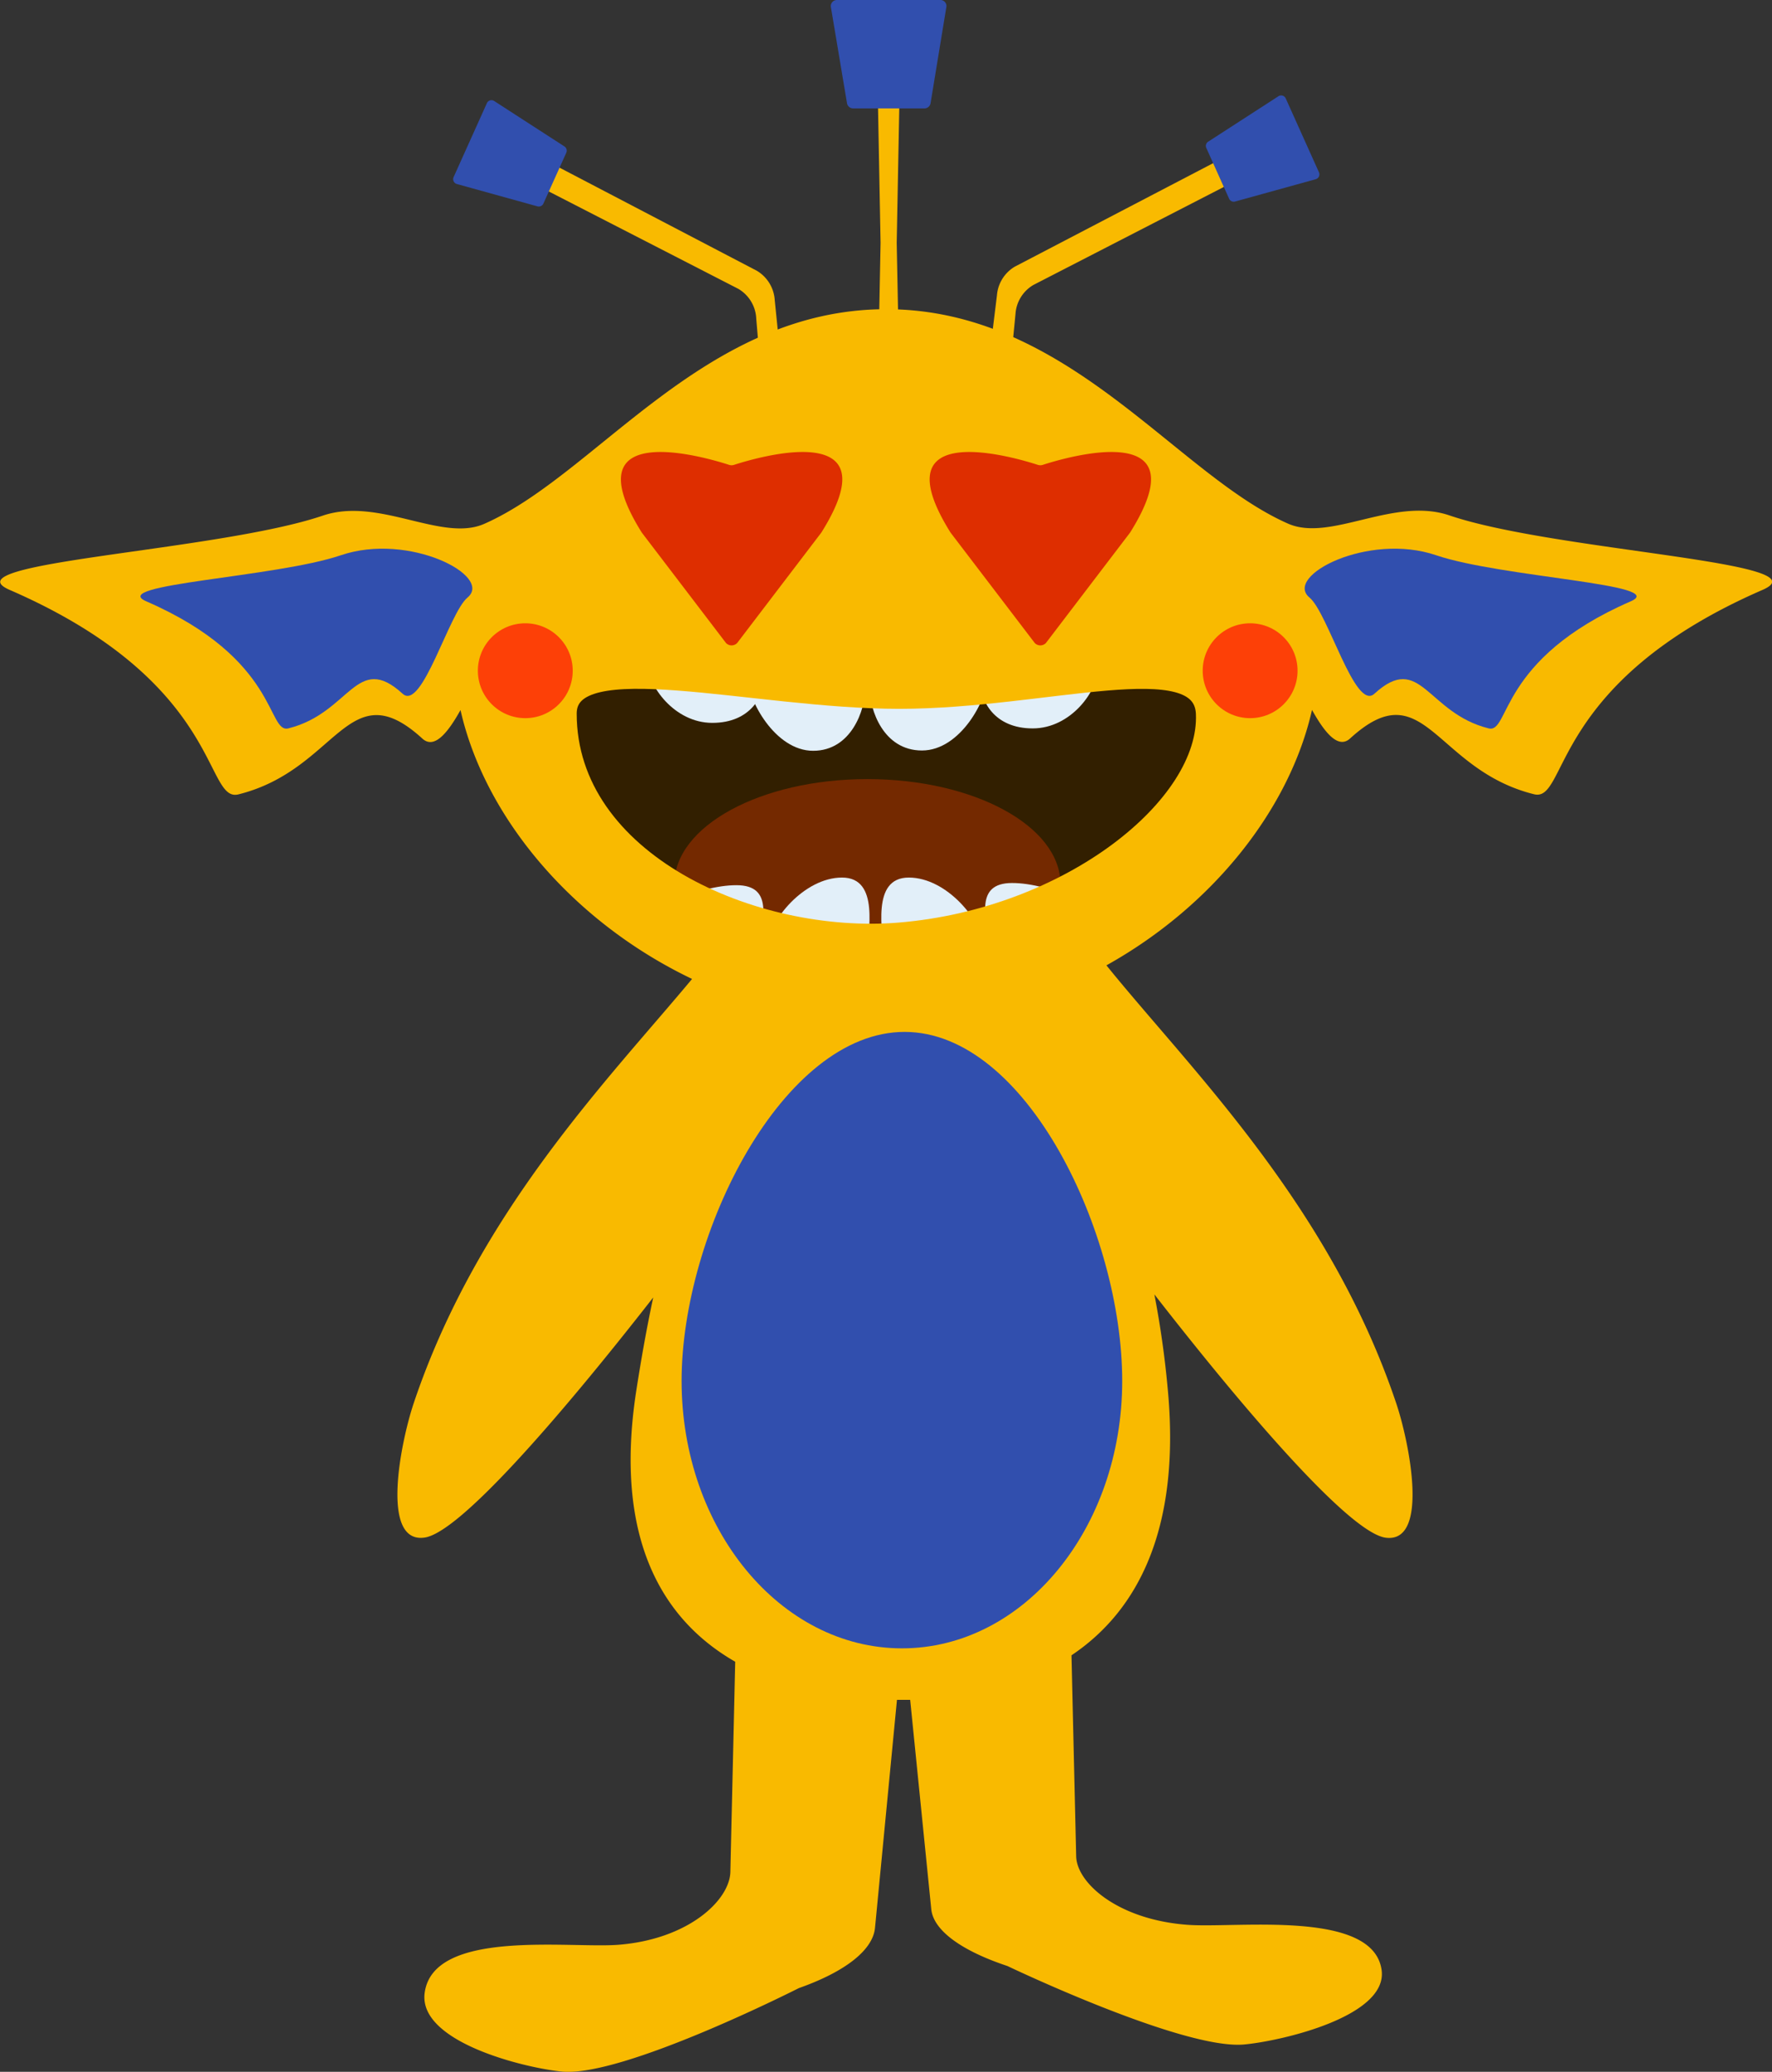 <svg xmlns="http://www.w3.org/2000/svg" xmlns:xlink="http://www.w3.org/1999/xlink" width="413.23" height="483.1" viewBox="0 0 413.23 483.1"><rect x="0" y="0" width="413.23" height="483.1" fill="#333333" stroke="none"/><defs><clipPath id="a"><path d="M281.21,166.39c.94,21.68-31.85,47.81-71.5,51.06-34.13,2.8-77.55-16.45-77.55-51.06,0-15.94,43.37-3.43,77.55-3.43S280.51,150.48,281.21,166.39Z" fill="#321f00" stroke="#f9ba00" stroke-miterlimit="10" stroke-width="4.65"/></clipPath></defs><title>movshoHearts</title><path d="M177.36,86.14l-1-11.78a8.48,8.48,0,0,0-4.17-7L127.81,44.56l2.41-5.6L176.5,63.14A8.59,8.59,0,0,1,180.67,70l1.53,15.15Z" fill="#f9ba00"/><polygon points="209.74 88.47 204.73 88.47 205.35 56.65 204.73 23.7 209.74 23.7 209.11 56.65 209.74 88.47" fill="#f9ba00"/><path d="M235.51,86.64l1.3-13.39A8.47,8.47,0,0,1,241,66.44l44.46-22.88L283,38,236.65,62.18a8.55,8.55,0,0,0-4.16,6.66l-2,16.3Z" fill="#f9ba00"/><path d="M215.48,25.28H199a1.46,1.46,0,0,1-1.47-1.16L193.75,1.57A1.42,1.42,0,0,1,195.23,0h24a1.41,1.41,0,0,1,1.47,1.58L217,24.12A1.46,1.46,0,0,1,215.48,25.28Z" fill="#314fae"/><path d="M286.64,46.36,281.31,34.5a1.16,1.16,0,0,1,.43-1.46l16.39-10.6a1.17,1.17,0,0,1,1.7.5l7.75,17.24a1.17,1.17,0,0,1-.75,1.61L288,47A1.18,1.18,0,0,1,286.64,46.36Z" fill="#314fae"/><path d="M126.72,47.47l5.34-11.86a1.18,1.18,0,0,0-.43-1.46l-16.39-10.6a1.16,1.16,0,0,0-1.7.51L105.78,41.3a1.18,1.18,0,0,0,.76,1.61l18.8,5.21A1.17,1.17,0,0,0,126.72,47.47Z" fill="#314fae"/><path d="M338,120.18c-13-4.43-27.74,6.29-37.63,1.92-26.23-11.54-51.2-50-93.72-50s-67.48,38.51-93.72,50.05c-9.9,4.37-24.59-6.35-37.64-1.92-24.55,8.34-87.91,10.87-73,17.34,49.84,21.66,45.29,49.66,53.32,47.66,23.18-5.77,25.5-28.89,42.89-13,2.68,2.44,5.74-1,8.89-6.66,5.64,25,26.12,49.37,54,62.7-19.67,23.61-50,54.46-64.94,99-3,9-7.8,32.63,2.49,31.27,8-1,30.83-27.1,53.39-56-1.52,7.1-2.83,14.49-4,22.06-5.16,34,6,53.07,23.12,62.88-.31,13.46-.89,38.67-1.13,49-.15,6.59-9.73,15.69-26.05,17-11.47.91-43.27-3.8-45.24,11.24-1.5,11.45,23.31,17.48,32,18.33,14.22,1.38,55.25-19.46,55.25-19.46,10.88-3.84,17.27-8.89,17.77-14.05l5.12-53.17,1.16,0,1.92,0,4.92,48.82c.49,4.87,6.88,9.63,17.75,13.24,0,0,41,19.62,55.22,18.3,8.72-.81,33.53-6.54,32.05-17.35-1.95-14.19-33.76-9.71-45.23-10.55-16.32-1.2-25.88-9.78-26-16-.23-9.93-.8-34.3-1.09-46.85,15.48-10.36,25.35-29.41,22.51-61.39a223.57,223.57,0,0,0-3.18-22.76c22.73,29.2,45.86,55.66,53.94,56.73,10.28,1.35,5.51-22.25,2.48-31.28-15.6-46.48-48.07-78-67.6-102.18,24.76-13.8,42.71-36.42,47.94-59.56,3.14,5.64,6.2,9.1,8.88,6.66,17.38-15.89,19.7,7.23,42.89,13,8,2,3.47-26,53.32-47.66C425.88,131.05,362.52,128.52,338,120.18Z" fill="#f9ba00"/><path d="M93.9,161.77c-10.8-9.87-12.24,4.48-26.64,8.07-5,1.25-2.16-16.15-33.12-29.61-9.25-4,30.11-5.58,45.36-10.76,15.84-5.39,35.59,4.83,29.52,9.87C104.7,142.92,98.42,165.9,93.9,161.77Z" fill="#314fae"/><path d="M320.5,161.77c10.8-9.87,12.24,4.48,26.64,8.07,5,1.25,2.16-16.15,33.12-29.61,9.24-4-30.11-5.58-45.36-10.76-15.84-5.39-35.59,4.83-29.52,9.87C309.7,142.92,316,165.9,320.5,161.77Z" fill="#314fae"/><path d="M281.21,166.39c.94,21.68-31.85,47.81-71.5,51.06-34.13,2.8-77.55-16.45-77.55-51.06,0-15.94,43.37-3.43,77.55-3.43S280.51,150.48,281.21,166.39Z" fill="#321f00"/><g clip-path="url(#a)"><ellipse cx="202.28" cy="206.16" rx="45.02" ry="24.49" fill="#742900"/><path d="M178.41,157.18c0,5.06-3.38,11.38-12.3,11.38S151,159.77,151,154.71s2.34-6.68,11.26-6.68S178.41,152.13,178.41,157.18Z" fill="#e2eff9"/><path d="M201.78,160.49c0,5-3.24,14.58-12.16,14.58s-15.26-12-15.26-17,2.35-6.69,11.27-6.69S201.78,155.43,201.78,160.49Z" fill="#e2eff9"/><path d="M257.7,216.9c0-5.06-12.78-11-21.7-11s-5.72,8.44-5.72,13.5,2.35,6.68,11.27,6.68S257.7,222,257.7,216.9Z" fill="#e2eff9"/><path d="M202.29,222.52c0-5.05,3-17.89-5.93-17.89s-17.08,10.24-17.08,15.3,2.34,6.68,11.26,6.68S202.29,227.58,202.29,222.52Z" fill="#e2eff9"/><path d="M206,222.52c0-5.05-3-17.89,5.93-17.89S229,214.87,229,219.93s-2.35,6.68-11.27,6.68S206,227.58,206,222.52Z" fill="#e2eff9"/><path d="M202.8,160.45C202.8,165.51,206,175,215,175s15.25-12,15.25-17-2.34-6.69-11.26-6.69S202.8,155.4,202.8,160.45Z" fill="#e2eff9"/><path d="M150.05,217.41c0-5.06,12.78-11,21.7-11s5.72,8.43,5.72,13.49-2.35,6.68-11.27,6.68S150.05,222.47,150.05,217.41Z" fill="#e2eff9"/><path d="M228.54,158.48c0,5.05,3.37,11.37,12.29,11.37S256,161.06,256,156s-2.34-6.69-11.26-6.69S228.54,153.42,228.54,158.48Z" fill="#e2eff9"/></g><path d="M281.21,166.39c.94,21.68-31.85,47.81-71.5,51.06-34.13,2.8-77.55-16.45-77.55-51.06,0-15.94,43.37-3.43,77.55-3.43S280.51,150.48,281.21,166.39Z" fill="none" stroke="#f9ba00" stroke-miterlimit="10" stroke-width="4.65"/><path d="M261.7,322c0-34.44-22.36-81.38-50.75-81.38s-52,46.94-52,81.38,23,62.36,51.39,62.36S261.7,356.43,261.7,322Z" fill="#314fae"/><g opacity="0.72"><circle cx="122.5" cy="156.4" r="11.06" fill="#ff110a"/><circle cx="291.53" cy="156.4" r="11.06" fill="#ff110a"/></g><path d="M170,108.39c-4.86-1.58-37.29-11.33-20.34,15.79l.06.08,19.57,25.66a1.8,1.8,0,0,0,2.63,0l19.56-25.66s.05-.05.06-.08c17-27.12-15.48-17.37-20.34-15.79A1.89,1.89,0,0,1,170,108.39Z" fill="#de2e00"/><path d="M242,108.39c-4.86-1.58-37.29-11.33-20.34,15.79l.06.08,19.57,25.66a1.8,1.8,0,0,0,2.63,0l19.56-25.66a.21.21,0,0,0,.06-.08c17-27.12-15.48-17.37-20.34-15.79A1.89,1.89,0,0,1,242,108.39Z" fill="#de2e00"/></svg>
